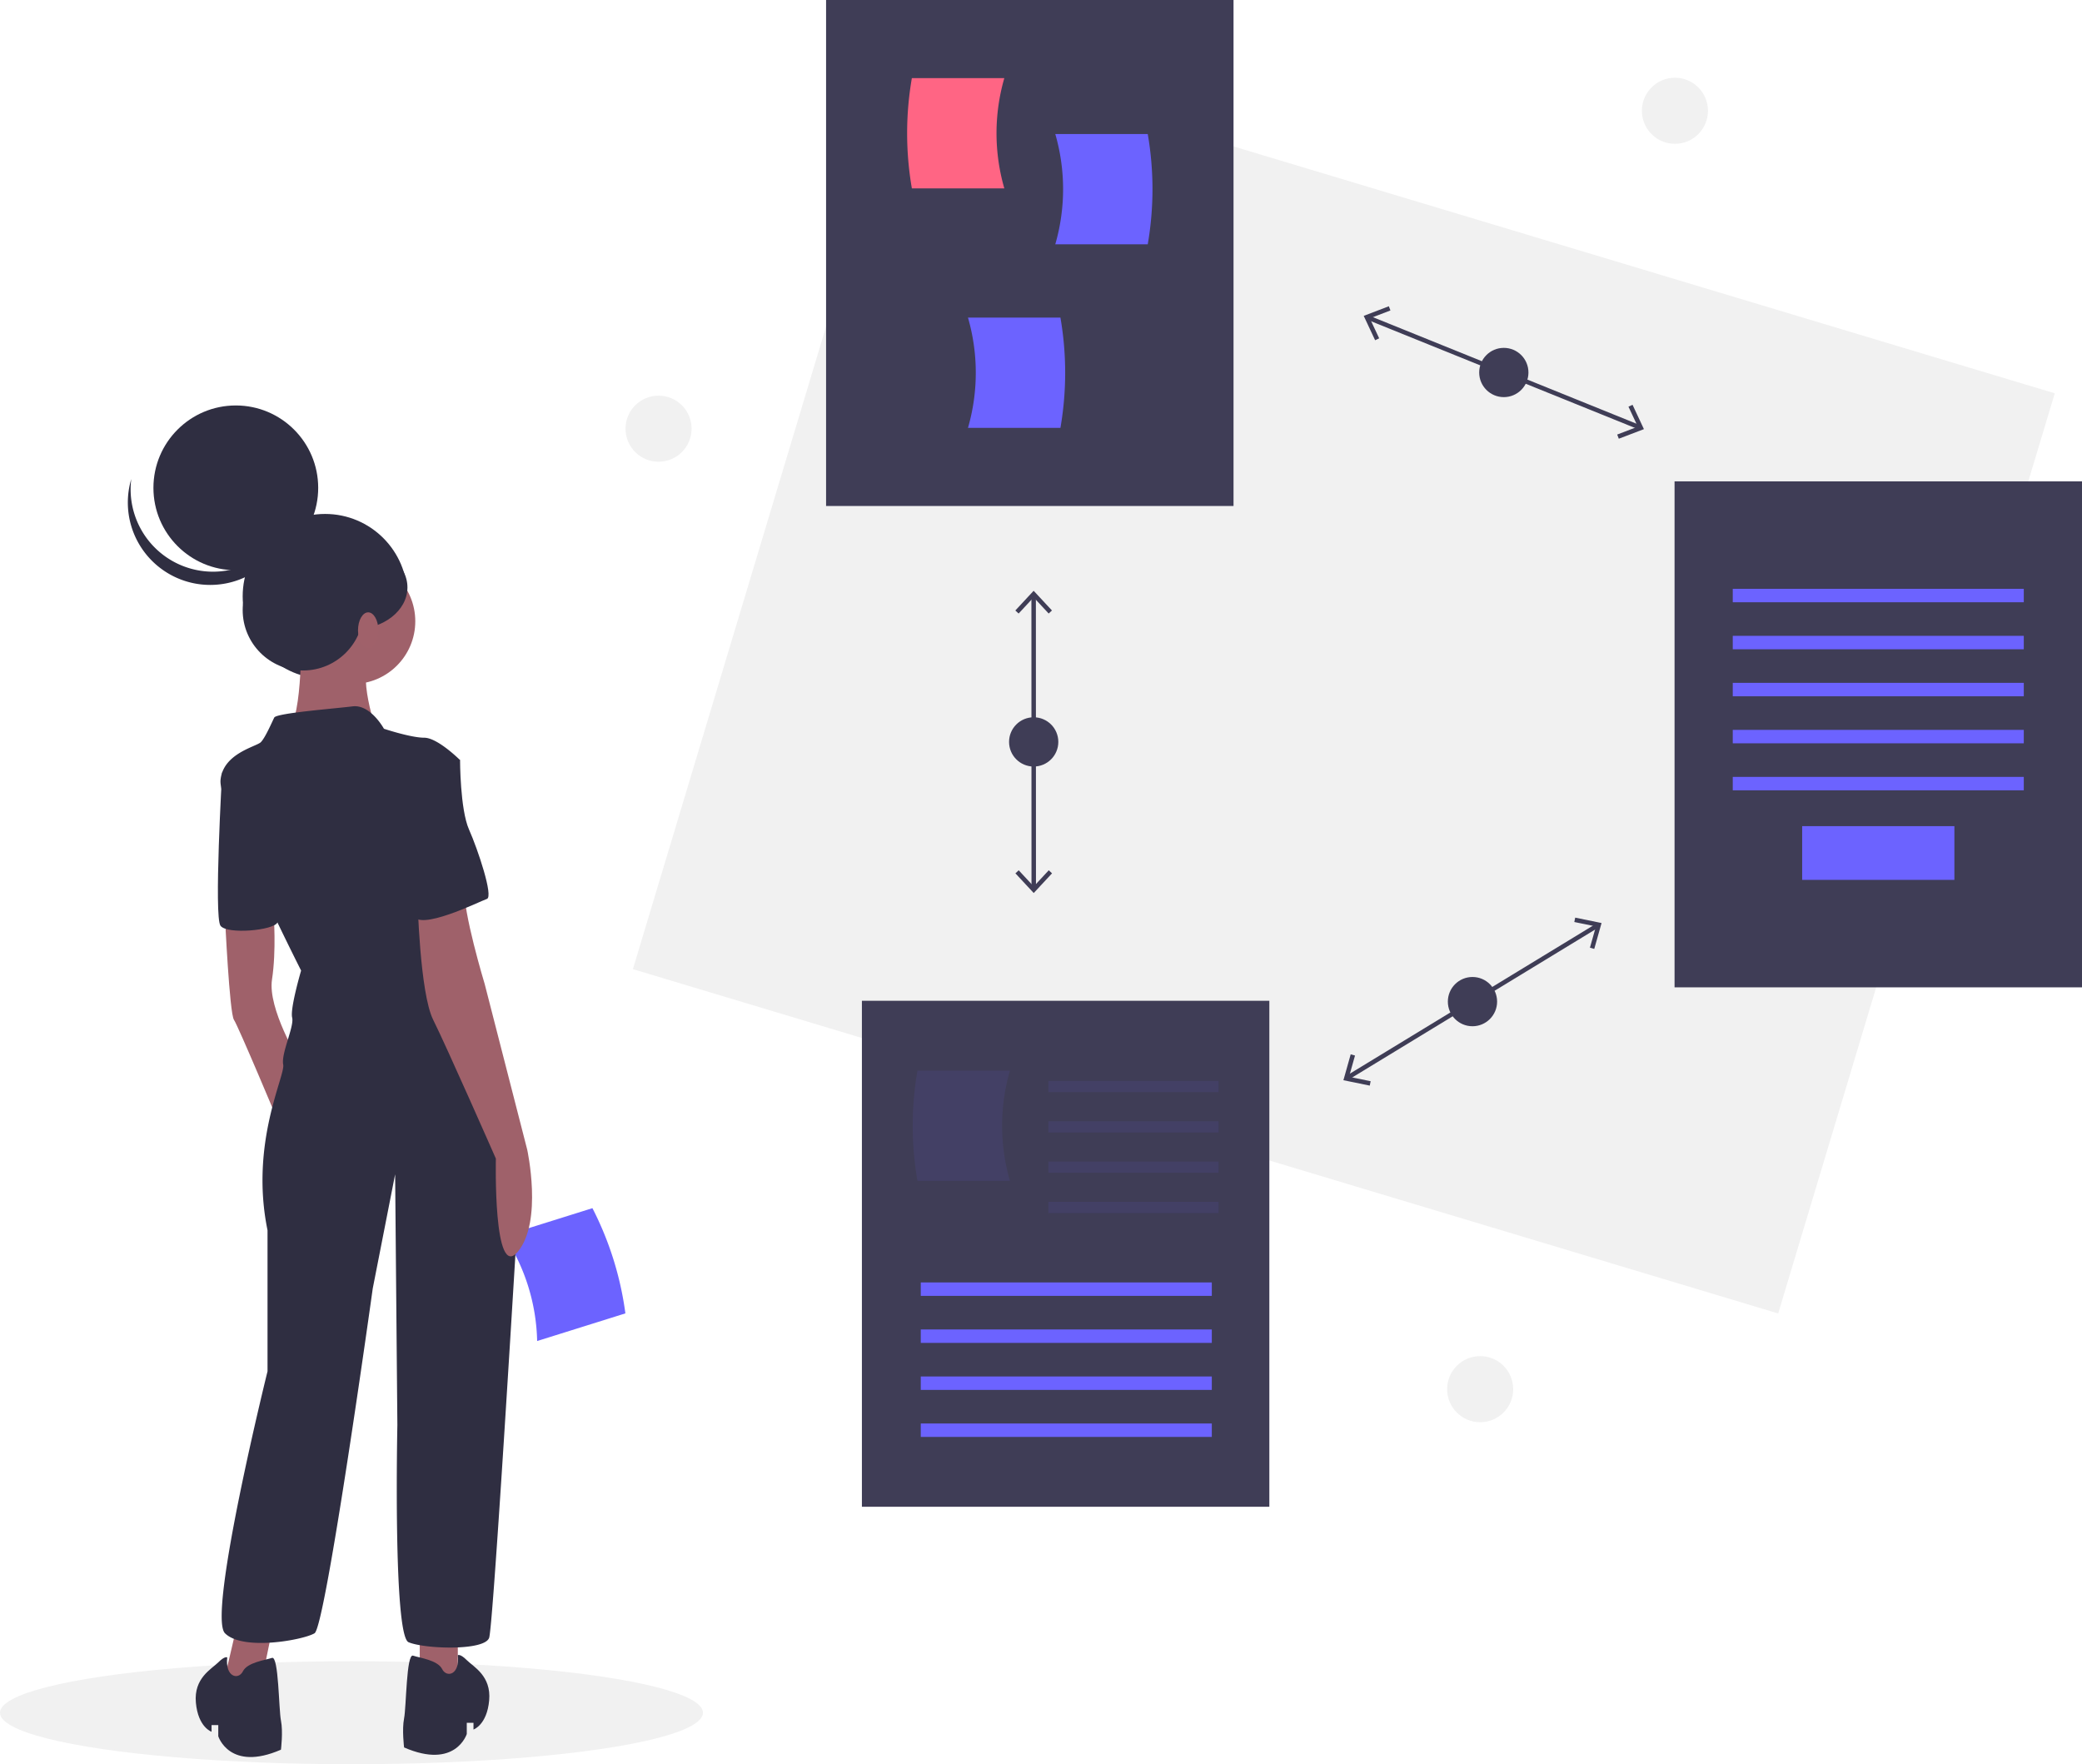 <?xml version="1.0" encoding="UTF-8" standalone="no"?>
<svg
   xmlns:dc="http://purl.org/dc/elements/1.1/"
   xmlns:cc="http://creativecommons.org/ns#"
   xmlns:rdf="http://www.w3.org/1999/02/22-rdf-syntax-ns#"
   xmlns:svg="http://www.w3.org/2000/svg"
   xmlns="http://www.w3.org/2000/svg"
   xmlns:sodipodi="http://sodipodi.sourceforge.net/DTD/sodipodi-0.dtd"
   xmlns:inkscape="http://www.inkscape.org/namespaces/inkscape"
   id="effd0595-b14c-4c7e-b56f-e463e9379f7d"
   data-name="Layer 1"
   width="930"
   height="788"
   viewBox="0 0 930 788"
   version="1.1"
   sodipodi:docname="hero.svg"
   inkscape:version="1.0rc1 (09960d6, 2020-04-09)">
  <defs
     id="defs559">
    <filter
       style="color-interpolation-filters:sRGB;"
       inkscape:label="Invert"
       id="filter5833">
      <feColorMatrix
         values="0 0 -1 0 1 0 -1 0 0 1 -1 0 0 0 1 -0.21 -0.72 -0.07 2 0 "
         result="color2"
         id="feColorMatrix5831" />
    </filter>
    <filter
       style="color-interpolation-filters:sRGB;"
       inkscape:label="Invert"
       id="filter5837">
      <feColorMatrix
         values="0 0 -1 0 1 0 -1 0 0 1 -1 0 0 0 1 -0.21 -0.72 -0.07 2 0 "
         result="color2"
         id="feColorMatrix5835" />
    </filter>
    <filter
       style="color-interpolation-filters:sRGB;"
       inkscape:label="Invert"
       id="filter5841">
      <feColorMatrix
         values="0 0 -1 0 1 0 -1 0 0 1 -1 0 0 0 1 -0.21 -0.72 -0.07 2 0 "
         result="color2"
         id="feColorMatrix5839" />
    </filter>
    <filter
       style="color-interpolation-filters:sRGB;"
       inkscape:label="Invert"
       id="filter5845">
      <feColorMatrix
         values="0 0 -1 0 1 0 -1 0 0 1 -1 0 0 0 1 -0.21 -0.72 -0.07 2 0 "
         result="color2"
         id="feColorMatrix5843" />
    </filter>
    <filter
       style="color-interpolation-filters:sRGB;"
       inkscape:label="Invert"
       id="filter5849">
      <feColorMatrix
         values="0 0 -1 0 1 0 -1 0 0 1 -1 0 0 0 1 -0.21 -0.72 -0.07 2 0 "
         result="color2"
         id="feColorMatrix5847" />
    </filter>
    <filter
       style="color-interpolation-filters:sRGB;"
       inkscape:label="Invert"
       id="filter5853">
      <feColorMatrix
         values="0 0 -1 0 1 0 -1 0 0 1 -1 0 0 0 1 -0.21 -0.72 -0.07 2 0 "
         result="color2"
         id="feColorMatrix5851" />
    </filter>
    <filter
       style="color-interpolation-filters:sRGB;"
       inkscape:label="Invert"
       id="filter5857">
      <feColorMatrix
         values="0 0 -1 0 1 0 -1 0 0 1 -1 0 0 0 1 -0.21 -0.72 -0.07 2 0 "
         result="color2"
         id="feColorMatrix5855" />
    </filter>
    <filter
       style="color-interpolation-filters:sRGB;"
       inkscape:label="Invert"
       id="filter5861">
      <feColorMatrix
         values="0 0 -1 0 1 0 -1 0 0 1 -1 0 0 0 1 -0.21 -0.72 -0.07 2 0 "
         result="color2"
         id="feColorMatrix5859" />
    </filter>
    <filter
       style="color-interpolation-filters:sRGB;"
       inkscape:label="Invert"
       id="filter5865">
      <feColorMatrix
         values="0 0 -1 0 1 0 -1 0 0 1 -1 0 0 0 1 -0.21 -0.72 -0.07 2 0 "
         result="color2"
         id="feColorMatrix5863" />
    </filter>
    <filter
       style="color-interpolation-filters:sRGB;"
       inkscape:label="Invert"
       id="filter5869">
      <feColorMatrix
         values="0 0 -1 0 1 0 -1 0 0 1 -1 0 0 0 1 -0.21 -0.72 -0.07 2 0 "
         result="color2"
         id="feColorMatrix5867" />
    </filter>
    <filter
       style="color-interpolation-filters:sRGB;"
       inkscape:label="Invert"
       id="filter5873">
      <feColorMatrix
         values="0 0 -1 0 1 0 -1 0 0 1 -1 0 0 0 1 -0.21 -0.72 -0.07 2 0 "
         result="color2"
         id="feColorMatrix5871" />
    </filter>
    <filter
       style="color-interpolation-filters:sRGB;"
       inkscape:label="Invert"
       id="filter5877">
      <feColorMatrix
         values="0 0 -1 0 1 0 -1 0 0 1 -1 0 0 0 1 -0.21 -0.72 -0.07 2 0 "
         result="color2"
         id="feColorMatrix5875" />
    </filter>
    <filter
       style="color-interpolation-filters:sRGB;"
       inkscape:label="Invert"
       id="filter5881">
      <feColorMatrix
         values="0 0 -1 0 1 0 -1 0 0 1 -1 0 0 0 1 -0.21 -0.72 -0.07 2 0 "
         result="color2"
         id="feColorMatrix5879" />
    </filter>
    <filter
       style="color-interpolation-filters:sRGB;"
       inkscape:label="Invert"
       id="filter5885">
      <feColorMatrix
         values="0 0 -1 0 1 0 -1 0 0 1 -1 0 0 0 1 -0.21 -0.72 -0.07 2 0 "
         result="color2"
         id="feColorMatrix5883" />
    </filter>
    <filter
       style="color-interpolation-filters:sRGB;"
       inkscape:label="Invert"
       id="filter5889">
      <feColorMatrix
         values="0 0 -1 0 1 0 -1 0 0 1 -1 0 0 0 1 -0.21 -0.72 -0.07 2 0 "
         result="color2"
         id="feColorMatrix5887" />
    </filter>
    <filter
       style="color-interpolation-filters:sRGB;"
       inkscape:label="Invert"
       id="filter5893">
      <feColorMatrix
         values="0 0 -1 0 1 0 -1 0 0 1 -1 0 0 0 1 -0.21 -0.72 -0.07 2 0 "
         result="color2"
         id="feColorMatrix5891" />
    </filter>
    <filter
       style="color-interpolation-filters:sRGB;"
       inkscape:label="Invert"
       id="filter5897">
      <feColorMatrix
         values="0 0 -1 0 1 0 -1 0 0 1 -1 0 0 0 1 -0.21 -0.72 -0.07 2 0 "
         result="color2"
         id="feColorMatrix5895" />
    </filter>
    <filter
       style="color-interpolation-filters:sRGB;"
       inkscape:label="Invert"
       id="filter5901">
      <feColorMatrix
         values="0 0 -1 0 1 0 -1 0 0 1 -1 0 0 0 1 -0.21 -0.72 -0.07 2 0 "
         result="color2"
         id="feColorMatrix5899" />
    </filter>
    <filter
       style="color-interpolation-filters:sRGB;"
       inkscape:label="Invert"
       id="filter5905">
      <feColorMatrix
         values="0 0 -1 0 1 0 -1 0 0 1 -1 0 0 0 1 -0.21 -0.72 -0.07 2 0 "
         result="color2"
         id="feColorMatrix5903" />
    </filter>
    <filter
       id="filter3250"
       inkscape:label="Invert"
       style="color-interpolation-filters:sRGB;">
      <feColorMatrix
         id="feColorMatrix3246"
         result="color1"
         values="180"
         type="hueRotate" />
      <feColorMatrix
         id="feColorMatrix3248"
         result="color2"
         values="0 0 1 0 0 0 1 0 0 0 1 0 0 0 0 -0.21 -0.72 -0.07 2 0 " />
    </filter>
    <filter
       id="filter3256"
       inkscape:label="Invert"
       style="color-interpolation-filters:sRGB;">
      <feColorMatrix
         id="feColorMatrix3252"
         result="color1"
         values="180"
         type="hueRotate" />
      <feColorMatrix
         id="feColorMatrix3254"
         result="color2"
         values="0 0 1 0 0 0 1 0 0 0 1 0 0 0 0 -0.21 -0.72 -0.07 2 0 " />
    </filter>
    <filter
       id="filter3262"
       inkscape:label="Invert"
       style="color-interpolation-filters:sRGB;">
      <feColorMatrix
         id="feColorMatrix3258"
         result="color1"
         values="180"
         type="hueRotate" />
      <feColorMatrix
         id="feColorMatrix3260"
         result="color2"
         values="0 0 1 0 0 0 1 0 0 0 1 0 0 0 0 -0.21 -0.72 -0.07 2 0 " />
    </filter>
  </defs>
  <sodipodi:namedview
     inkscape:document-rotation="0"
     pagecolor="#ffffff"
     bordercolor="#666666"
     borderopacity="1"
     objecttolerance="10"
     gridtolerance="10"
     guidetolerance="10"
     inkscape:pageopacity="0"
     inkscape:pageshadow="2"
     inkscape:window-width="1247"
     inkscape:window-height="904"
     id="namedview557"
     showgrid="false"
     inkscape:zoom="0.93274112"
     inkscape:cx="465"
     inkscape:cy="394"
     inkscape:window-x="433"
     inkscape:window-y="23"
     inkscape:window-maximized="0"
     inkscape:current-layer="effd0595-b14c-4c7e-b56f-e463e9379f7d" />
  <title
     id="title442">process</title>
  <circle
     cx="748.166"
     cy="49.477"
     r="14.756"
     fill="#f1f1f1"
     id="circle444" />
  <circle
     cx="661.166"
     cy="620.477"
     r="14.756"
     fill="#f1f1f1"
     id="circle446" />
  <circle
     cx="294.166"
     cy="191.477"
     r="14.756"
     fill="#f1f1f1"
     id="circle448" />
  <ellipse
     cx="157"
     cy="765"
     rx="157"
     ry="23"
     fill="#f1f1f1"
     id="ellipse450" />
  <path
     d="M374.936,654.976,414.351,642.628a144.462,144.462,0,0,0-14.722-46.995l-39.415,12.348A88.611,88.611,0,0,1,374.936,654.976Z"
     transform="translate(-135 -56)"
     fill="#6c63ff"
     id="path452"
     style="filter:url(#filter5849)" />
  <circle
     cx="145.2"
     cy="266.353"
     r="36.8"
     fill="#2f2e41"
     id="circle454" />
  <polygon
     points="105.5 727.5 98.5 757.5 115.5 757.5 122.5 723.5 105.5 727.5"
     fill="#9f616a"
     id="polygon456" />
  <polygon
     points="187.5 727.5 187.5 755.5 204.5 757.5 204.5 727.5 187.5 727.5"
     fill="#9f616a"
     id="polygon458" />
  <path
     d="M235.5,465.5s2,43,4,46,20,46,20,46l9-28s-14-23-12-36,.74-28.997.74-28.997Z"
     transform="translate(-135 -56)"
     fill="#9f616a"
     id="path460" />
  <circle
     cx="157.5"
     cy="277.5"
     r="28"
     fill="#9f616a"
     id="circle462" />
  <path
     d="M269.5,336.5s1,40-6,46,40,1,40,1-10-28-2-34S269.5,336.5,269.5,336.5Z"
     transform="translate(-135 -56)"
     fill="#9f616a"
     id="path464" />
  <path
     d="M306.5,381.5s-6-11-14-10-34,3-35,5-4,9-6,11-17,5-18,17,36,85,36,85-5,17-4,21-5,16-4,21-15,35-7,74v63s-27,109-19,117,35,3,40,0,26-154,26-154l10-51,1,112s-2,94,5,97,34,4,36-2c1.56-4.68,9.202-129.189,12.491-183.766a203.905,203.905,0,0,0-4.403-56.175C357.426,528.68,351.384,506.502,344.5,497.5c-13-17-21-71-21-71l17-31s-10-10-16-10S306.5,381.5,306.5,381.5Z"
     transform="translate(-135 -56)"
     fill="#2f2e41"
     id="path466" />
  <path
     d="M239.5,397.5l-5.274,3.589S230.5,465.5,233.5,469.5s23.857,2.048,25.429-1.476S239.5,397.5,239.5,397.5Z"
     transform="translate(-135 -56)"
     fill="#2f2e41"
     id="path468" />
  <path
     d="M321.5,457.5s1,42,7,54,28,62,28,62-1.277,55.032,9.861,41.516S370.5,569.5,370.5,569.5l-19-74s-10-33-9-43S321.5,457.5,321.5,457.5Z"
     transform="translate(-135 -56)"
     fill="#9f616a"
     id="path470" />
  <path
     d="M339.5,795.299s1-.799,4,2.201,11,7,10,18-7,13-7,13v-3h-3v5s-5,16-28,6c0,0-1-8,0-13s1-29,4-28,11,2,13,6S340.5,804.098,339.5,795.299Z"
     transform="translate(-135 -56)"
     fill="#2f2e41"
     id="path472" />
  <path
     d="M236.5,796.299s-1-.799-4,2.201-11,7-10,18,7,13,7,13v-3h3v5s5,16,28,6c0,0,1-8,0-13s-1-29-4-28-11,2-13,6S235.5,805.098,236.5,796.299Z"
     transform="translate(-135 -56)"
     fill="#2f2e41"
     id="path474" />
  <path
     d="M326.5,392.5l14,3s0,22,4,31,11,30,8,31-31,15-33,7S312.5,392.5,326.5,392.5Z"
     transform="translate(-135 -56)"
     fill="#2f2e41"
     id="path476" />
  <circle
     cx="105.334"
     cy="217.9"
     r="36.8"
     fill="#2f2e41"
     id="circle478" />
  <path
     d="M208.592,304.372a36.802,36.802,0,0,0,56.829-19.323A36.802,36.802,0,1,1,193.634,269.958,36.788,36.788,0,0,0,208.592,304.372Z"
     transform="translate(-135 -56)"
     fill="#2f2e41"
     id="path480" />
  <circle
     cx="135.387"
     cy="272.486"
     r="26.987"
     fill="#2f2e41"
     id="circle482" />
  <ellipse
     cx="158.08"
     cy="262.366"
     rx="23.92"
     ry="18.707"
     fill="#2f2e41"
     id="ellipse484" />
  <ellipse
     cx="164.46"
     cy="281.535"
     rx="4.54"
     ry="8.032"
     fill="#a0616a"
     id="ellipse486" />
  <rect
     x="468.235"
     y="145.388"
     width="534"
     height="429"
     transform="matrix(0.958, 0.288, -0.288, 0.958, -0.435, -252.246)"
     fill="#f1f1f1"
     id="rect488" />
  <line
     x1="611.165"
     y1="141.893"
     x2="732.305"
     y2="190.858"
     fill="none"
     stroke="#3f3d56"
     stroke-miterlimit="10"
     stroke-width="2"
     id="line490" />
  <polygon
     points="614.244 151.96 616.058 151.113 611.876 142.182 621.09 138.664 620.374 136.795 609.153 141.082 614.244 151.96"
     fill="#3f3d56"
     id="polygon492" />
  <polygon
     points="723.096 195.958 722.38 194.089 731.593 190.572 727.412 181.64 729.226 180.793 734.316 191.673 723.096 195.958"
     fill="#3f3d56"
     id="polygon494" />
  <circle
     cx="671.735"
     cy="166.375"
     r="11"
     fill="#3f3d56"
     id="circle496" />
  <line
     x1="601.934"
     y1="481.351"
     x2="713.537"
     y2="413.4"
     fill="none"
     stroke="#3f3d56"
     stroke-miterlimit="10"
     stroke-width="2"
     id="line498" />
  <polygon
     points="611.848 484.891 612.251 482.93 602.59 480.953 605.268 471.461 603.341 470.919 600.082 482.48 611.848 484.891"
     fill="#3f3d56"
     id="polygon500" />
  <polygon
     points="712.13 423.833 710.203 423.291 712.882 413.801 703.22 411.822 703.624 409.862 715.391 412.274 712.13 423.833"
     fill="#3f3d56"
     id="polygon502" />
  <circle
     cx="657.735"
     cy="447.375"
     r="11"
     fill="#3f3d56"
     id="circle504" />
  <line
     x1="461.716"
     y1="266.044"
     x2="461.755"
     y2="396.706"
     fill="none"
     stroke="#3f3d56"
     stroke-miterlimit="10"
     stroke-width="2"
     id="line506" />
  <polygon
     points="453.538 272.674 455.003 274.038 461.714 266.812 468.431 274.034 469.895 272.669 461.713 263.875 453.538 272.674"
     fill="#3f3d56"
     id="polygon508" />
  <polygon
     points="453.573 390.082 455.038 388.717 461.753 395.939 468.466 388.713 469.931 390.077 461.754 398.875 453.573 390.082"
     fill="#3f3d56"
     id="polygon510" />
  <circle
     cx="461.735"
     cy="331.375"
     r="11"
     fill="#3f3d56"
     id="circle512" />
  <rect
     style="filter:url(#filter3250)"
     x="369"
     width="182"
     height="226"
     fill="#3f3d56"
     id="rect514" />
  <path
     d="M583.621,140.134H542.317a144.462,144.462,0,0,1,0-49.247H583.621A88.612,88.612,0,0,0,583.621,140.134Z"
     transform="translate(-135 -56)"
     fill="#ff6584"
     id="path516"
     style="filter:url(#filter5905)" />
  <path
     d="M606.379,165.112h41.304a144.462,144.462,0,0,0,0-49.247H606.379A88.612,88.612,0,0,1,606.379,165.112Z"
     transform="translate(-135 -56)"
     fill="#6c63ff"
     id="path518"
     style="filter:url(#filter5901)" />
  <path
     d="M567.379,247.112h41.304a144.462,144.462,0,0,0,0-49.247H567.379A88.612,88.612,0,0,1,567.379,247.112Z"
     transform="translate(-135 -56)"
     fill="#6c63ff"
     id="path520"
     style="filter:url(#filter5897)" />
  <rect
     style="filter:url(#filter3256)"
     x="748"
     y="215"
     width="182"
     height="226"
     fill="#3f3d56"
     id="rect522" />
  <rect
     x="774"
     y="263"
     width="130"
     height="6"
     fill="#6c63ff"
     id="rect524"
     style="filter:url(#filter5873)" />
  <rect
     x="774"
     y="284"
     width="130"
     height="6"
     fill="#6c63ff"
     id="rect526"
     style="filter:url(#filter5869)" />
  <rect
     x="774"
     y="305"
     width="130"
     height="6"
     fill="#6c63ff"
     id="rect528"
     style="filter:url(#filter5865)" />
  <rect
     x="774"
     y="326"
     width="130"
     height="6"
     fill="#6c63ff"
     id="rect530"
     style="filter:url(#filter5861)" />
  <rect
     x="774"
     y="347"
     width="130"
     height="6"
     fill="#6c63ff"
     id="rect532"
     style="filter:url(#filter5857)" />
  <rect
     x="805"
     y="369"
     width="68"
     height="24"
     fill="#6c63ff"
     id="rect534"
     style="filter:url(#filter5853)" />
  <rect
     style="filter:url(#filter3262)"
     x="385"
     y="447"
     width="182"
     height="226"
     fill="#3f3d56"
     id="rect536" />
  <rect
     x="411.297"
     y="572.806"
     width="130"
     height="6"
     fill="#6c63ff"
     id="rect538"
     style="filter:url(#filter5833)" />
  <rect
     x="411.297"
     y="593.806"
     width="130"
     height="6"
     fill="#6c63ff"
     id="rect540"
     style="filter:url(#filter5837)" />
  <rect
     x="411.297"
     y="614.806"
     width="130"
     height="6"
     fill="#6c63ff"
     id="rect542"
     style="filter:url(#filter5841)" />
  <rect
     x="411.297"
     y="635.806"
     width="130"
     height="6"
     fill="#6c63ff"
     id="rect544"
     style="filter:url(#filter5845)" />
  <path
     d="M586.121,583.441H544.817a144.462,144.462,0,0,1,0-49.247H586.121A88.612,88.612,0,0,0,586.121,583.441Z"
     transform="translate(-135 -56)"
     fill="#6c63ff"
     opacity="0.3"
     id="path546"
     style="filter:url(#filter5893)" />
  <rect
     x="468.297"
     y="482.806"
     width="76"
     height="5"
     fill="#6c63ff"
     opacity="0.3"
     id="rect548"
     style="filter:url(#filter5889)" />
  <rect
     x="468.297"
     y="500.806"
     width="76"
     height="5"
     fill="#6c63ff"
     opacity="0.3"
     id="rect550"
     style="filter:url(#filter5885)" />
  <rect
     x="468.297"
     y="518.806"
     width="76"
     height="5"
     fill="#6c63ff"
     opacity="0.3"
     id="rect552"
     style="filter:url(#filter5881)" />
  <rect
     x="468.297"
     y="536.806"
     width="76"
     height="5"
     fill="#6c63ff"
     opacity="0.3"
     id="rect554"
     style="filter:url(#filter5877)" />
</svg>
